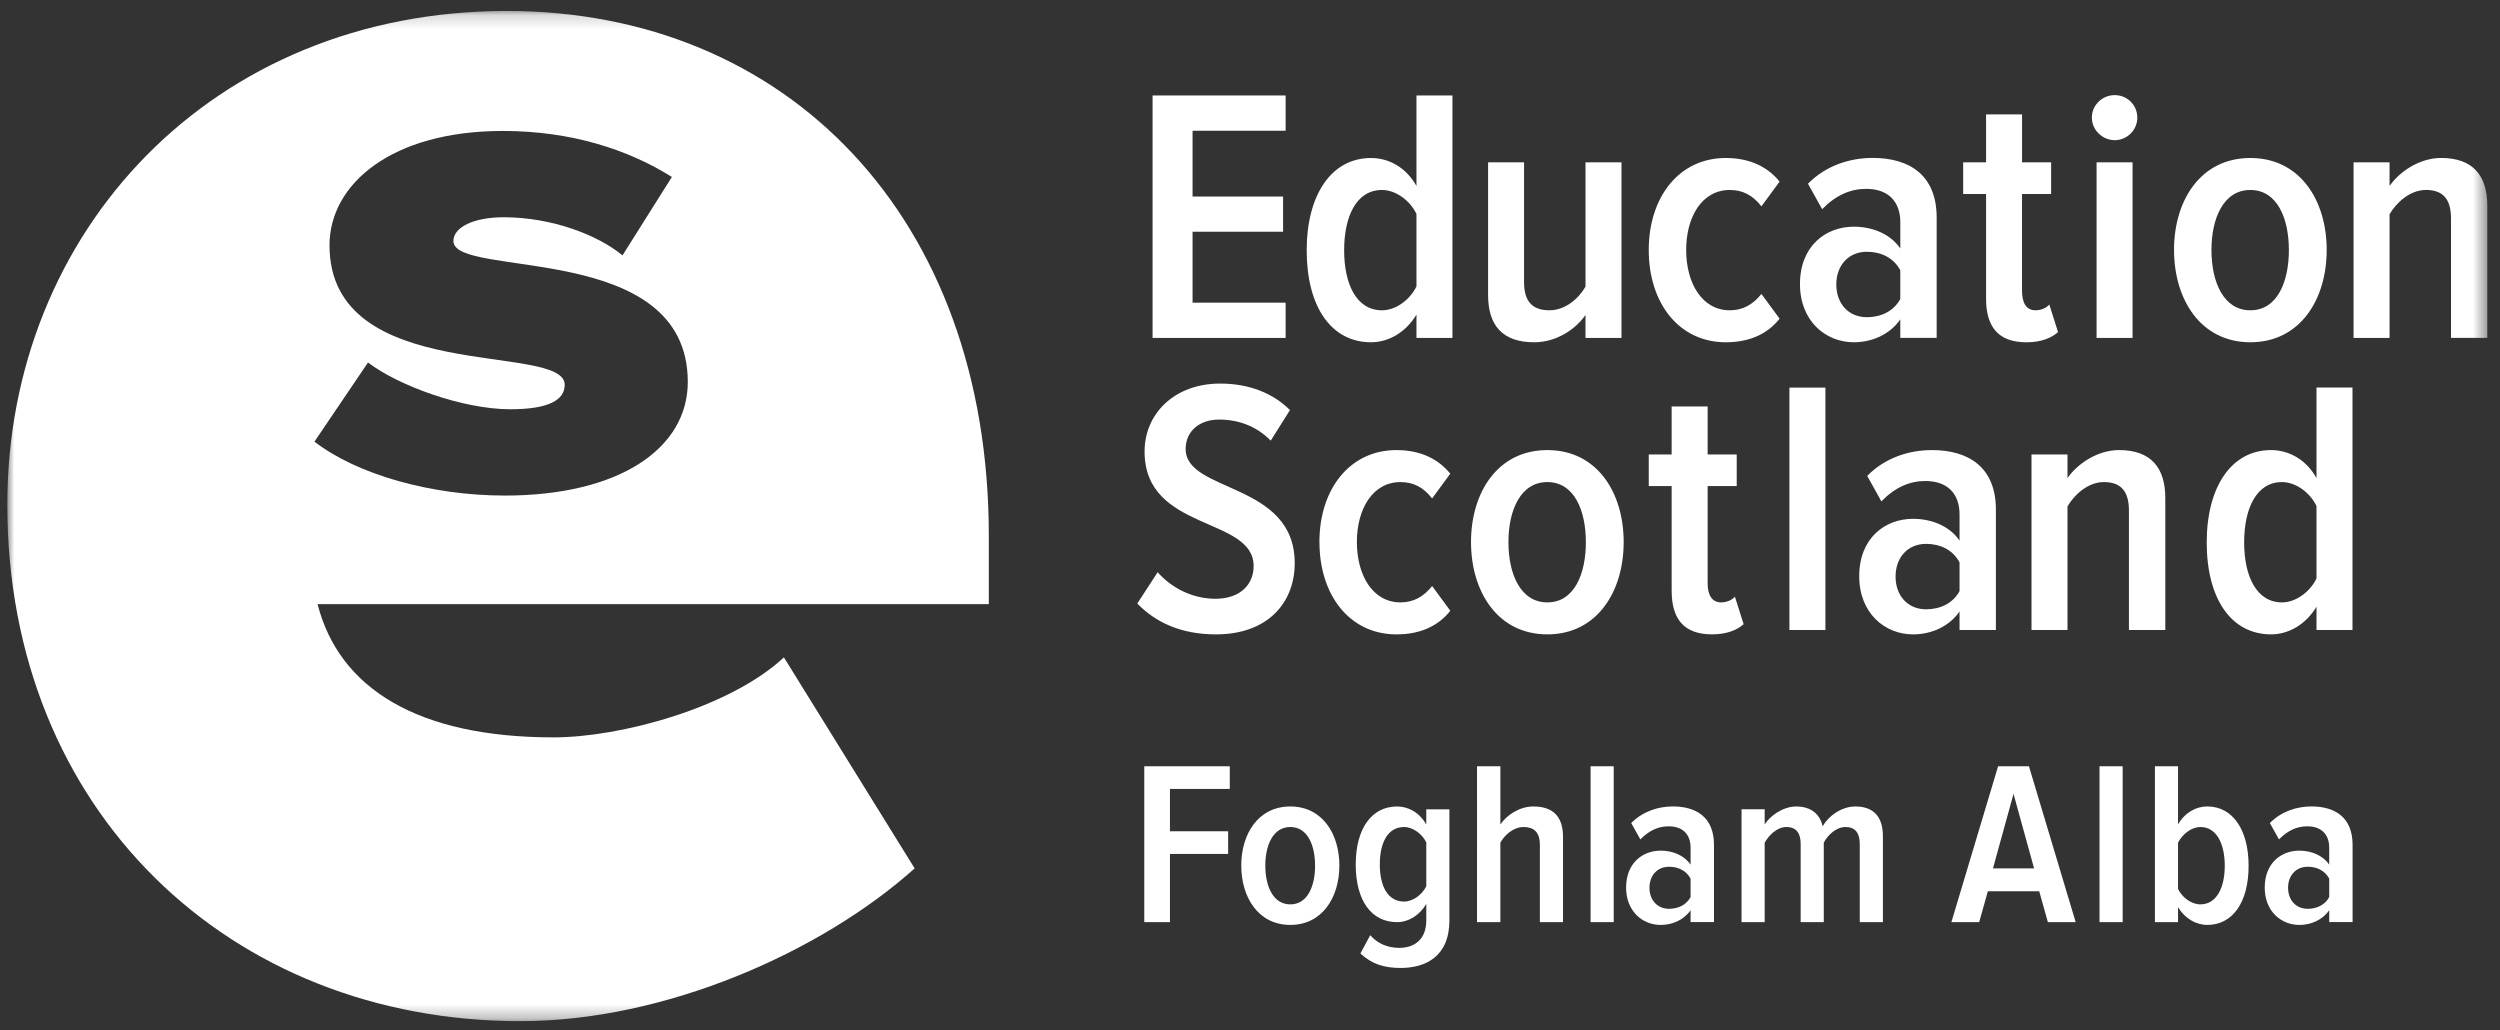 <svg width="182" height="75" viewBox="0 0 182 75" xmlns="http://www.w3.org/2000/svg" xmlns:xlink="http://www.w3.org/1999/xlink"><rect x="0" y="0" width="182" height="75" fill="#333333" stroke="none"/><defs><path id="a" d="M0 .176h180.545v73.542H0V.176z"/><path id="c" d="M0 .176h180.545v73.542H0V.176z"/></defs><g transform="translate(.533 .622)" fill="none" fill-rule="evenodd"><mask id="b" fill="#fff"><use xlink:href="#a"/></mask><path d="M36.193 35.454c-5.302 0-10.726-1.518-13.834-3.926l3.9-5.76c2.193 1.676 6.886 3.404 10.36 3.404 2.802 0 3.96-.68 3.96-1.78 0-3.142-17.124.105-17.124-10.157 0-4.45 4.51-8.324 12.615-8.324 4.998 0 9.142 1.362 12.31 3.35l-3.595 5.708c-1.767-1.466-5.118-2.775-8.653-2.775-2.194 0-3.657.733-3.657 1.728 0 2.776 17.063-.104 17.063 10.262 0 4.817-4.935 8.272-13.345 8.272zm35.26 2.934C71.452 15.092 56.677.176 36.364.176 14.915.176 0 16.228 0 36.116c0 22.3 16.194 37.603 37.36 37.603 10.51 0 21.875-5.014 28.693-11.123l-9.517-15.36c-3.977 3.692-11.932 5.823-16.762 5.823-9.943 0-15.625-3.592-17.188-9.7h48.866v-4.972z" fill="#FFF" mask="url(#b)"/><path d="M83.374 23.98V6.327h9.686v2.567h-6.775v4.79h6.59v2.566h-6.59v5.162h6.775v2.567h-9.686zM102.586 20.22v-5.265c-.45-.953-1.482-1.747-2.514-1.747-1.852 0-2.752 1.905-2.752 4.393 0 2.462.9 4.367 2.752 4.367 1.032 0 2.064-.794 2.514-1.746zm0 3.76v-1.695c-.768 1.27-2.01 2.01-3.308 2.01-2.884 0-4.683-2.566-4.683-6.694 0-4.048 1.8-6.72 4.683-6.72 1.27 0 2.54.66 3.308 2.037v-6.59h2.62V23.98h-2.62zM114.89 23.98v-1.67c-.713 1.034-2.116 1.986-3.73 1.986-2.302 0-3.36-1.217-3.36-3.44v-9.66h2.618v8.734c0 1.508.716 2.037 1.853 2.037 1.14 0 2.118-.846 2.62-1.72v-9.05h2.62V23.98h-2.62zM119.496 17.575c0-3.837 2.196-6.695 5.61-6.695 1.905 0 3.15.767 3.916 1.72l-1.323 1.8c-.636-.82-1.377-1.192-2.303-1.192-2.01 0-3.176 1.932-3.176 4.367 0 2.434 1.166 4.393 3.177 4.393.926 0 1.667-.397 2.302-1.19l1.322 1.798c-.767.98-2.01 1.72-3.917 1.72-3.413 0-5.61-2.858-5.61-6.72M137.808 21.147v-2.09c-.503-.953-1.455-1.35-2.434-1.35-1.35 0-2.224 1.005-2.224 2.38 0 1.378.873 2.383 2.224 2.383.98 0 1.93-.397 2.434-1.323zm0 2.832v-1.35c-.768 1.11-2.064 1.666-3.387 1.666-2.037 0-3.916-1.535-3.916-4.234 0-2.78 1.88-4.18 3.917-4.18 1.324 0 2.647.502 3.388 1.587v-1.907c0-1.534-.9-2.434-2.488-2.434-1.138 0-2.196.45-3.202 1.48l-1.032-1.852c1.297-1.323 3.043-1.88 4.71-1.88 2.673 0 4.658 1.245 4.658 4.34v8.76h-2.646zM144.053 21.12V13.5h-1.667v-2.303h1.667V7.704h2.62v3.493h2.116V13.5h-2.118v7.065c0 .873.32 1.402.98 1.402.423 0 .82-.185 1.005-.423l.636 2.01c-.477.425-1.218.742-2.302.742-2.01 0-2.937-1.085-2.937-3.175" fill="#FFF"/><mask id="d" fill="#fff"><use xlink:href="#c"/></mask><path d="M152.097 11.197h2.62V23.98h-2.62V11.196zm-.343-3.255c0-.926.767-1.64 1.667-1.64s1.642.714 1.642 1.64c0 .9-.74 1.64-1.64 1.64-.9 0-1.668-.74-1.668-1.64zM166.097 17.575c0-2.303-.848-4.367-2.806-4.367-1.957 0-2.83 2.064-2.83 4.367 0 2.328.873 4.393 2.83 4.393 1.96 0 2.807-2.065 2.807-4.393m-8.363 0c0-3.6 1.932-6.695 5.557-6.695 3.626 0 5.558 3.096 5.558 6.695 0 3.6-1.932 6.72-5.557 6.72-3.624 0-5.556-3.12-5.556-6.72M177.9 23.98V15.27c0-1.508-.69-2.064-1.827-2.064-1.138 0-2.144.9-2.647 1.773v9h-2.62V11.196h2.62v1.72c.715-1.032 2.17-2.038 3.758-2.038 2.302 0 3.36 1.27 3.36 3.493v9.606H177.9zM82.263 43.312l1.482-2.276c.952 1.085 2.46 1.932 4.207 1.932 1.88 0 2.78-1.112 2.78-2.382 0-3.625-7.94-2.487-7.94-8.336 0-2.752 2.17-4.948 5.504-4.948 2.09 0 3.838.688 5.08 1.93l-1.4 2.224c-1.033-1.058-2.356-1.534-3.76-1.534-1.428 0-2.434.846-2.434 2.143 0 3.202 7.94 2.382 7.94 8.31 0 2.857-1.933 5.186-5.743 5.186-2.516 0-4.394-.872-5.717-2.248M95.52 38.84c0-3.838 2.197-6.696 5.61-6.696 1.906 0 3.15.768 3.917 1.72l-1.323 1.8c-.634-.82-1.376-1.19-2.303-1.19-2.01 0-3.173 1.93-3.173 4.366 0 2.434 1.163 4.392 3.174 4.392.928 0 1.67-.396 2.304-1.19l1.323 1.8c-.767.978-2.01 1.72-3.916 1.72-3.413 0-5.61-2.86-5.61-6.722M114.918 38.84c0-2.303-.847-4.367-2.805-4.367-1.958 0-2.832 2.064-2.832 4.367 0 2.328.875 4.392 2.833 4.392 1.958 0 2.805-2.064 2.805-4.392m-8.362 0c0-3.6 1.932-6.696 5.557-6.696 3.625 0 5.557 3.097 5.557 6.696 0 3.6-1.932 6.72-5.557 6.72-3.625 0-5.557-3.12-5.557-6.72M121.163 42.386v-7.622h-1.667v-2.302h1.667V28.97h2.62v3.492h2.117v2.302h-2.117v7.066c0 .873.318 1.402.98 1.402.423 0 .82-.185 1.004-.423l.636 2.01c-.477.424-1.217.74-2.302.74-2.01 0-2.937-1.084-2.937-3.174M129.737 27.593h2.62v17.65h-2.62v-17.65zM142.122 42.412v-2.09c-.503-.953-1.455-1.35-2.435-1.35-1.35 0-2.223 1.005-2.223 2.38 0 1.377.873 2.383 2.223 2.383.98 0 1.932-.397 2.435-1.323zm0 2.83v-1.348c-.768 1.11-2.065 1.667-3.387 1.667-2.038 0-3.917-1.534-3.917-4.233 0-2.78 1.88-4.18 3.917-4.18 1.322 0 2.646.502 3.387 1.587v-1.906c0-1.534-.9-2.434-2.488-2.434-1.138 0-2.196.45-3.202 1.482l-1.032-1.853c1.297-1.323 3.043-1.88 4.71-1.88 2.673 0 4.658 1.245 4.658 4.34v8.76h-2.646zM154.453 45.244v-8.707c0-1.508-.688-2.064-1.826-2.064-1.138 0-2.143.9-2.646 1.773v8.998h-2.62V32.462h2.62v1.72c.715-1.032 2.17-2.038 3.758-2.038 2.303 0 3.362 1.27 3.362 3.493v9.607h-2.647zM168.108 41.486V36.22c-.45-.953-1.482-1.747-2.514-1.747-1.852 0-2.753 1.905-2.753 4.393 0 2.46.902 4.366 2.754 4.366 1.032 0 2.064-.794 2.514-1.746zm0 3.757V43.55c-.767 1.27-2.01 2.01-3.308 2.01-2.884 0-4.684-2.566-4.684-6.694 0-4.05 1.8-6.722 4.684-6.722 1.27 0 2.54.662 3.308 2.038v-6.59h2.62v17.65h-2.62zM82.77 66.508V55.163h6.225v1.65H84.64v3.08h4.236v1.65H84.64v4.965h-1.87zM95.204 62.392c0-1.48-.544-2.807-1.803-2.807-1.258 0-1.82 1.327-1.82 2.807 0 1.497.562 2.824 1.82 2.824 1.26 0 1.804-1.327 1.804-2.824m-5.375 0c0-2.313 1.24-4.303 3.57-4.303s3.573 1.99 3.573 4.302c0 2.313-1.242 4.32-3.572 4.32s-3.57-2.007-3.57-4.32M103.302 63.89v-3.18c-.29-.614-.97-1.125-1.617-1.125-1.19 0-1.768 1.14-1.768 2.722s.578 2.704 1.768 2.704c.647 0 1.328-.508 1.617-1.12m-4.797 4.898l.714-1.327c.544.613 1.258.92 2.126.92 1.037 0 1.956-.562 1.956-2.007v-1.19c-.494.832-1.293 1.325-2.127 1.325-1.854 0-3.01-1.547-3.01-4.2 0-2.604 1.156-4.22 3.01-4.22.817 0 1.616.426 2.127 1.31v-1.105h1.683v8.08c0 2.67-1.768 3.47-3.554 3.47-1.173 0-2.092-.273-2.925-1.055M111.57 66.508v-5.613c0-.97-.46-1.31-1.19-1.31-.733 0-1.38.58-1.686 1.14v5.783h-1.7V55.163h1.7V59.4c.443-.665 1.378-1.31 2.4-1.31 1.48 0 2.16.78 2.16 2.21v6.208h-1.685zM115.262 55.163h1.684v11.345h-1.684V55.163zM122.542 64.688v-1.344c-.324-.612-.936-.867-1.565-.867-.867 0-1.43.646-1.43 1.53 0 .885.563 1.532 1.43 1.532.63 0 1.24-.256 1.565-.852zm0 1.82v-.867c-.493.715-1.327 1.072-2.177 1.072-1.31 0-2.518-.987-2.518-2.72 0-1.787 1.208-2.688 2.518-2.688.85 0 1.7.322 2.177 1.02V61.1c0-.987-.578-1.566-1.6-1.566-.73 0-1.41.29-2.057.953l-.664-1.19c.835-.85 1.958-1.21 3.03-1.21 1.717 0 2.993.8 2.993 2.79v5.63h-1.7zM134.858 66.508V60.81c0-.782-.324-1.225-1.038-1.225-.68 0-1.292.58-1.582 1.14v5.783h-1.683V60.81c0-.765-.307-1.225-1.038-1.225-.68 0-1.276.596-1.582 1.14v5.783h-1.684v-8.215h1.685V59.4c.34-.563 1.276-1.31 2.297-1.31 1.053 0 1.734.543 1.92 1.444.41-.73 1.362-1.445 2.382-1.445 1.243 0 2.008.662 2.008 2.16v6.258h-1.684zM146.052 57.17l-1.497 5.426h2.994l-1.498-5.426zm2.5 9.338l-.63-2.244h-3.74l-.63 2.244h-2.024l3.4-11.345h2.246l3.402 11.345h-2.024zM152.313 55.163h1.684v11.345h-1.684V55.163zM159.66 65.216c1.175 0 1.77-1.225 1.77-2.806 0-1.6-.595-2.825-1.77-2.825-.662 0-1.325.528-1.632 1.14v3.368c.307.63.97 1.123 1.633 1.123zm-3.315 1.292V55.163h1.683v4.235c.51-.885 1.328-1.31 2.127-1.31 1.87 0 3.01 1.72 3.01 4.322 0 2.653-1.156 4.302-3.01 4.302-.834 0-1.633-.476-2.127-1.292v1.088h-1.683zM169.035 64.688v-1.344c-.324-.612-.936-.867-1.566-.867-.867 0-1.43.646-1.43 1.53 0 .885.563 1.532 1.43 1.532.63 0 1.24-.256 1.565-.852zm0 1.82v-.867c-.494.715-1.328 1.072-2.178 1.072-1.31 0-2.518-.987-2.518-2.72 0-1.787 1.208-2.688 2.517-2.688.85 0 1.7.322 2.178 1.02V61.1c0-.987-.58-1.566-1.6-1.566-.73 0-1.41.29-2.057.953l-.664-1.19c.834-.85 1.956-1.21 3.028-1.21 1.718 0 2.994.8 2.994 2.79v5.63h-1.7z" fill="#FFF" mask="url(#d)"/></g></svg>
